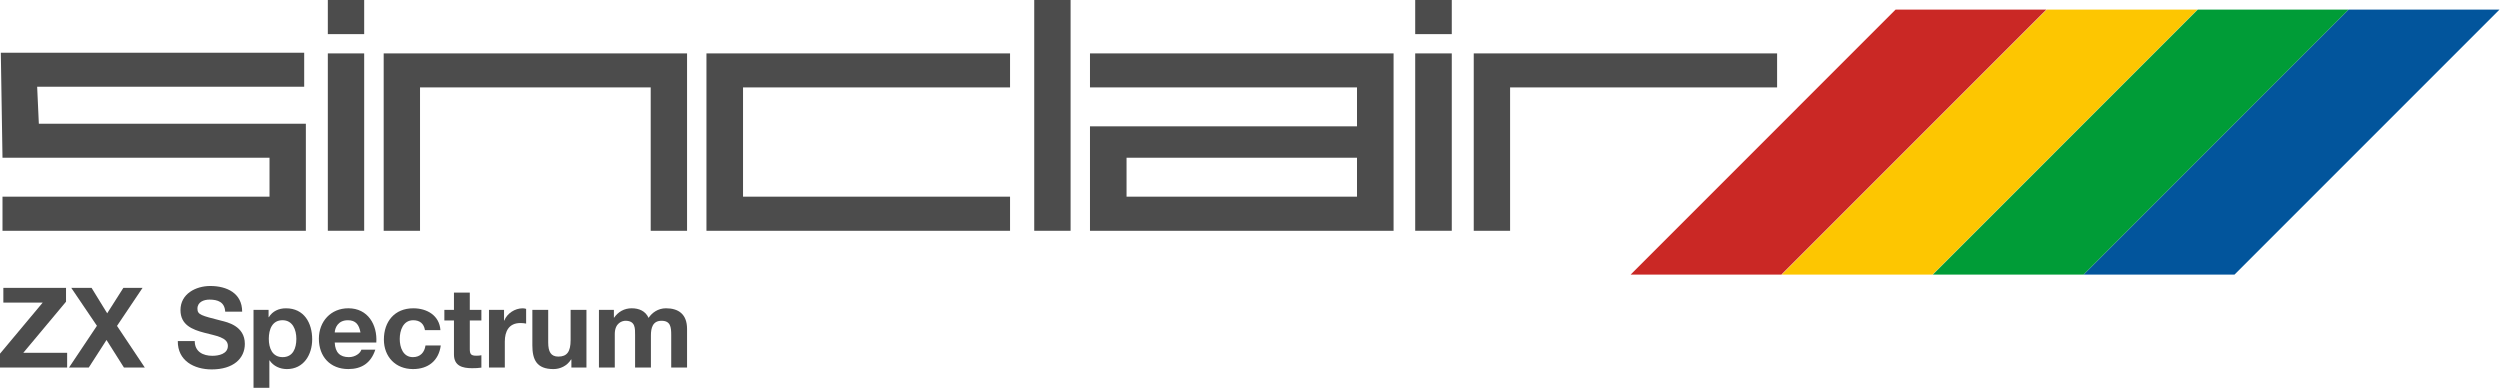 <?xml version="1.0" encoding="UTF-8" standalone="no"?>
<!-- Generator: Adobe Illustrator 13.0.0, SVG Export Plug-In . SVG Version: 6.00 Build 14948)  -->

<svg
   xmlns:dc="http://purl.org/dc/elements/1.1/"
   xmlns:cc="http://creativecommons.org/ns#"
   xmlns:rdf="http://www.w3.org/1999/02/22-rdf-syntax-ns#"
   xmlns:svg="http://www.w3.org/2000/svg"
   xmlns="http://www.w3.org/2000/svg"
   xmlns:sodipodi="http://sodipodi.sourceforge.net/DTD/sodipodi-0.dtd"
   xmlns:inkscape="http://www.inkscape.org/namespaces/inkscape"
   version="1.2"
   id="Ebene_1"
   x="0px"
   y="0px"
   width="602.769"
   height="93.526"
   viewBox="0 0 602.769 93.526"
   xml:space="preserve"
   sodipodi:docname="logo.svg"
   inkscape:version="0.92.4 (5da689c313, 2019-01-14)"><defs
   id="defs53" /><sodipodi:namedview
   pagecolor="#ffffff"
   bordercolor="#666666"
   borderopacity="1"
   objecttolerance="10"
   gridtolerance="10"
   guidetolerance="10"
   inkscape:pageopacity="0"
   inkscape:pageshadow="2"
   inkscape:window-width="1366"
   inkscape:window-height="704"
   id="namedview51"
   showgrid="false"
   inkscape:zoom="0.61383346"
   inkscape:cx="283.46451"
   inkscape:cy="49.544008"
   inkscape:window-x="0"
   inkscape:window-y="27"
   inkscape:window-maximized="1"
   inkscape:current-layer="Ebene_1" />























<g
   id="g81"
   transform="scale(1.063)"><path
     id="path2"
     d="M 0.566,52.343 V 44.608 H 61.131 V 35.781 H 0.566 L 0.185,11.961 h 68.81 v 7.714 H 8.429 L 8.81,28.069 H 69.374 V 52.345 H 0.566 Z"
     inkscape:connector-curvature="0"
     style="fill:#4c4c4c" /><path
     id="path4"
     d="m 74.357,52.343 v -40.23 h 8.244 v 40.23 z"
     inkscape:connector-curvature="0"
     style="fill:#4c4c4c" /><path
     id="path6"
     d="m 87.026,52.343 v -40.23 h 68.81 v 40.23 h -8.244 V 19.826 H 95.269 v 32.52 z"
     inkscape:connector-curvature="0"
     style="fill:#4c4c4c" /><path
     id="path8"
     d="m 160.237,52.343 v -40.23 h 68.86 v 7.714 h -60.564 v 24.782 h 60.564 v 7.739 h -68.86 z"
     inkscape:connector-curvature="0"
     style="fill:#4c4c4c" /><path
     id="path10"
     d="M 234.583,52.343 V 0 h 8.246 v 52.345 h -8.246 z"
     inkscape:connector-curvature="0"
     style="fill:#4c4c4c" /><path
     id="path12"
     d="m 320.994,52.343 v -40.23 h 8.295 v 40.23 z"
     inkscape:connector-curvature="0"
     style="fill:#4c4c4c" /><path
     id="path14"
     d="m 334.271,52.343 v -40.23 h 68.807 v 7.714 h -60.563 v 32.521 h -8.244 z"
     inkscape:connector-curvature="0"
     style="fill:#4c4c4c" /><path
     id="path16"
     d="m 247.228,12.113 v 7.714 h 60.564 v 8.824 h -60.564 v 23.694 h 68.861 V 12.113 Z m 60.564,32.496 h -52.271 v -8.827 h 52.271 z"
     inkscape:connector-curvature="0"
     style="fill:#4c4c4c" /><path
     id="path18"
     d="M 74.357,7.739 V 0 h 8.244 v 7.739 z"
     inkscape:connector-curvature="0"
     style="fill:#4c4c4c" /><path
     id="path20"
     d="M 320.994,7.739 V 0 h 8.295 v 7.739 z"
     inkscape:connector-curvature="0"
     style="fill:#4c4c4c" /><path
     id="path22"
     d="M 0,80.22 9.688,68.634 H 0.76 v -3.336 h 14.215 v 3.136 L 5.287,80.02 h 9.941 v 3.338 H 0 Z"
     inkscape:connector-curvature="0"
     style="fill:#4c4c4c" /><path
     id="path24"
     d="m 21.985,73.897 -5.819,-8.601 h 4.604 l 3.542,5.768 3.668,-5.768 h 4.351 l -5.792,8.625 6.298,9.436 h -4.73 L 24.16,77.11 20.138,83.357 h -4.479 z"
     inkscape:connector-curvature="0"
     style="fill:#4c4c4c" /><path
     id="path26"
     d="m 44.172,77.365 c 0,2.402 1.871,3.338 3.996,3.338 1.393,0 3.519,-0.404 3.519,-2.252 0,-1.947 -2.707,-2.275 -5.363,-2.984 -2.681,-0.709 -5.388,-1.744 -5.388,-5.137 0,-3.692 3.491,-5.463 6.754,-5.463 3.769,0 7.235,1.643 7.235,5.818 H 51.08 c -0.126,-2.176 -1.67,-2.73 -3.566,-2.73 -1.266,0 -2.732,0.531 -2.732,2.049 0,1.394 0.861,1.567 5.389,2.731 1.315,0.329 5.362,1.163 5.362,5.261 0,3.313 -2.605,5.793 -7.513,5.793 -3.997,0 -7.741,-1.974 -7.69,-6.424 z"
     inkscape:connector-curvature="0"
     style="fill:#4c4c4c" /><path
     id="path28"
     d="m 57.503,70.281 h 3.416 v 1.67 h 0.052 c 0.858,-1.391 2.275,-2.023 3.895,-2.023 4.099,0 5.944,3.314 5.944,7.031 0,3.492 -1.922,6.754 -5.742,6.754 -1.569,0 -3.061,-0.684 -3.921,-1.973 h -0.051 v 6.225 h -3.593 z m 9.715,6.576 c 0,-2.074 -0.835,-4.225 -3.138,-4.225 -2.353,0 -3.11,2.101 -3.11,4.225 0,2.125 0.809,4.148 3.137,4.148 2.351,0 3.111,-2.022 3.111,-4.148 z"
     inkscape:connector-curvature="0"
     style="fill:#4c4c4c" /><path
     id="path30"
     d="m 75.922,77.691 c 0.101,2.277 1.214,3.314 3.212,3.314 1.441,0 2.605,-0.885 2.833,-1.694 h 3.161 c -1.012,3.085 -3.161,4.399 -6.121,4.399 -4.124,0 -6.678,-2.832 -6.678,-6.881 0,-3.922 2.708,-6.906 6.678,-6.906 4.451,0 6.603,3.746 6.35,7.767 z m 5.842,-2.275 c -0.328,-1.822 -1.113,-2.781 -2.858,-2.781 -2.277,0 -2.935,1.77 -2.985,2.781 z"
     inkscape:connector-curvature="0"
     style="fill:#4c4c4c" /><path
     id="path32"
     d="m 96.387,74.884 c -0.229,-1.467 -1.164,-2.25 -2.657,-2.25 -2.302,0 -3.062,2.326 -3.062,4.248 0,1.873 0.733,4.123 2.985,4.123 1.669,0 2.63,-1.063 2.858,-2.653 h 3.464 c -0.455,3.464 -2.858,5.36 -6.298,5.36 -3.946,0 -6.604,-2.781 -6.604,-6.703 0,-4.072 2.428,-7.084 6.678,-7.084 3.088,0 5.92,1.619 6.147,4.961 z"
     inkscape:connector-curvature="0"
     style="fill:#4c4c4c" /><path
     id="path34"
     d="m 106.558,70.281 h 2.63 v 2.403 h -2.63 v 6.476 c 0,1.215 0.303,1.521 1.517,1.521 0.38,0 0.734,-0.025 1.113,-0.104 v 2.807 c -0.606,0.104 -1.391,0.13 -2.099,0.13 -2.201,0 -4.123,-0.509 -4.123,-3.112 v -7.714 h -2.177 v -2.403 h 2.177 V 66.36 h 3.592 z"
     inkscape:connector-curvature="0"
     style="fill:#4c4c4c" /><path
     id="path36"
     d="m 110.909,70.281 h 3.415 v 2.43 h 0.051 c 0.657,-1.646 2.429,-2.782 4.175,-2.782 0.253,0 0.556,0.05 0.784,0.129 v 3.337 c -0.33,-0.075 -0.859,-0.126 -1.29,-0.126 -2.63,0 -3.542,1.896 -3.542,4.196 v 5.896 h -3.592 z"
     inkscape:connector-curvature="0"
     style="fill:#4c4c4c" /><path
     id="path38"
     d="m 133.018,83.358 h -3.416 v -1.821 h -0.076 c -0.911,1.467 -2.479,2.176 -3.997,2.176 -3.82,0 -4.782,-2.147 -4.782,-5.387 v -8.045 h 3.594 v 7.387 c 0,2.149 0.632,3.213 2.301,3.213 1.949,0 2.783,-1.088 2.783,-3.743 v -6.854 h 3.592 z"
     inkscape:connector-curvature="0"
     style="fill:#4c4c4c" /><path
     id="path40"
     d="m 135.852,70.281 h 3.391 v 1.771 h 0.05 c 0.937,-1.344 2.302,-2.127 3.997,-2.127 1.645,0 3.111,0.607 3.82,2.178 0.759,-1.141 2.125,-2.178 3.946,-2.178 2.783,0 4.782,1.289 4.782,4.681 v 8.752 h -3.593 v -7.412 c 0,-1.743 -0.15,-3.187 -2.2,-3.187 -2.024,0 -2.404,1.67 -2.404,3.313 v 7.286 h -3.592 v -7.335 c 0,-1.52 0.101,-3.264 -2.177,-3.264 -0.708,0 -2.428,0.455 -2.428,3.011 v 7.588 h -3.592 z"
     inkscape:connector-curvature="0"
     style="fill:#4c4c4c" /><polygon
     id="polygon42"
     points="464.167,2.173 429.958,2.173 369.855,62.285 404.062,62.285 "
     style="fill:#ca2825" /><polygon
     id="polygon44"
     points="498.451,2.173 464.244,2.173 404.138,62.285 438.347,62.285 "
     style="fill:#fdc601" /><polygon
     id="polygon46"
     points="532.71,2.173 498.501,2.173 438.398,62.285 472.605,62.285 "
     style="fill:#009c37" /><polygon
     id="polygon48"
     points="566.929,2.173 532.722,2.173 472.617,62.285 506.826,62.285 "
     style="fill:#02559c" /></g>
</svg>